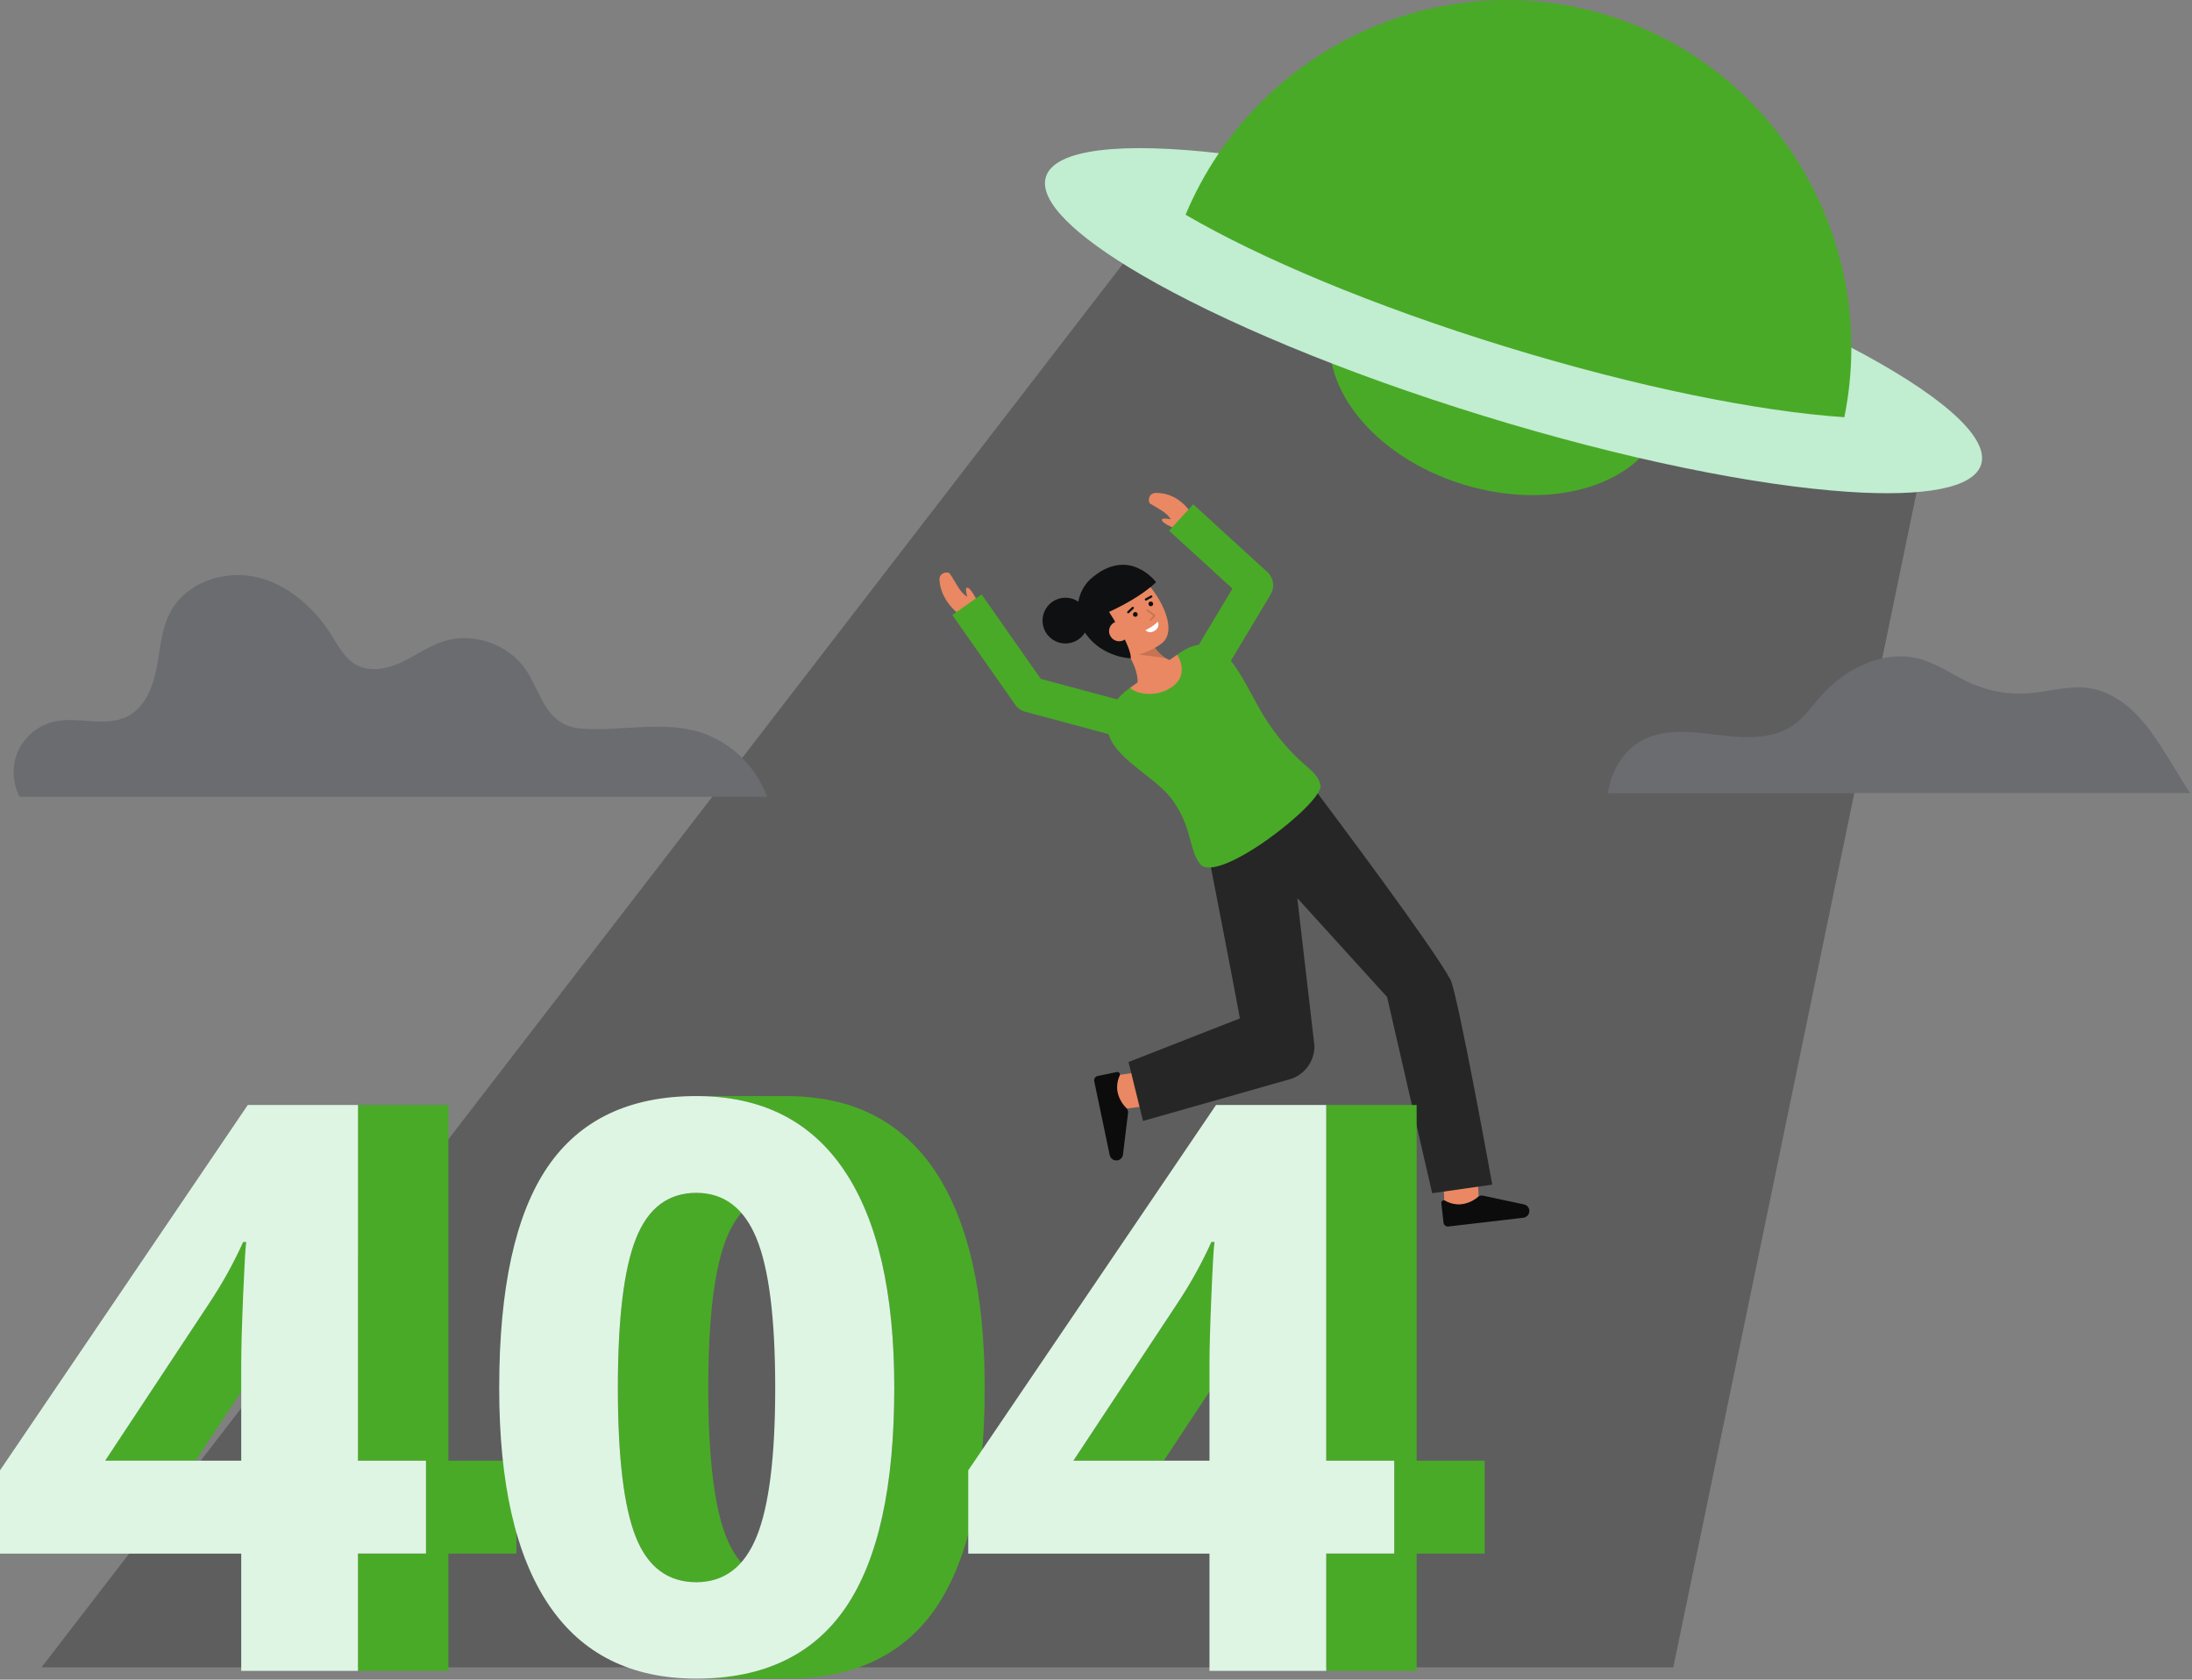 <svg width="1031" height="790" viewBox="0 0 1031 790" fill="none" xmlns="http://www.w3.org/2000/svg">
<rect x="0" y="0" width="1031" height="790" fill="#808080" stroke="none"/>
<g clip-path="url(#clip0_14_47)">
<path d="M548.363 97.863L19.545 784.183H787.038L905.448 212.287" fill="#5E5E5E"/>
<path d="M1030.1 373.04H756.285C757.835 362.64 763.524 352.996 772.218 348.29C782.971 342.466 796.039 344.185 808.172 345.69C820.305 347.195 833.694 348.034 843.652 340.948C848.662 337.381 852.206 332.183 856.264 327.558C867.858 314.326 886.142 305.275 903.104 309.947C911.641 312.297 918.926 317.793 927.019 321.383C935.523 325.14 944.818 326.753 954.091 326.083C963.651 325.375 973.164 322.247 982.647 323.65C994.669 325.439 1004.51 334.263 1011.65 344.109C1018.4 353.429 1023.22 362.475 1030.1 373.04Z" fill="#6B6C70"/>
<path d="M360.786 374.752H9.2C7.592 371.635 6.655 368.216 6.448 364.715C6.241 361.213 6.77 357.708 8 354.423C9.464 350.743 11.785 347.465 14.77 344.861C17.755 342.258 21.317 340.403 25.162 339.452C36.64 336.728 49.614 342.316 60.077 336.876C68.196 332.65 71.947 323.112 73.677 314.133C75.407 305.154 75.893 295.667 80.254 287.625C87.583 274.125 104.982 268.093 120.006 271.311C135.03 274.529 147.506 285.474 155.723 298.454C159.102 303.792 162.172 309.823 167.741 312.803C174.17 316.239 182.173 314.603 188.776 311.525C195.379 308.447 201.376 304.025 208.288 301.737C222.245 297.118 238.932 302.758 247.23 314.897C253.165 323.574 255.651 335.521 264.97 340.383C268.811 342.383 273.262 342.804 277.585 342.907C294.837 343.325 312.57 339.307 329.077 344.327C336.332 346.645 342.961 350.592 348.457 355.865C353.953 361.138 358.17 367.599 360.786 374.752Z" fill="#6B6C70"/>
<path d="M782.522 197.526C791.723 167.595 764.412 132.642 721.521 119.458C678.63 106.273 636.401 119.85 627.201 149.782C618 179.714 645.311 214.666 688.202 227.85C731.093 241.035 773.321 227.458 782.522 197.526Z" fill="#49AA27"/>
<path d="M931.827 218.431C928.371 229.673 904.959 233.72 869.078 231.305C825.834 228.405 764.471 216.105 698.078 195.696C631.685 175.287 574.026 151 536.61 129.114C505.565 110.95 488.473 94.453 491.929 83.214C495.994 69.991 527.688 66.722 574.823 72.224C616.023 77.033 669.023 88.539 725.668 105.953C782.313 123.367 832.633 143.618 869.418 162.78C911.506 184.7 935.891 205.208 931.827 218.431Z" fill="#C1EDD0"/>
<path d="M867.485 196.228C827.185 193.522 769.993 182.06 708.119 163.041C646.245 144.022 592.5 121.384 557.632 100.988C565.928 81.159 578.026 63.145 593.245 47.966C634.684 6.631 696.638 -11.093 756.034 7.166C815.43 25.425 856.734 74.888 867.801 132.366C871.863 153.47 871.755 175.165 867.485 196.228Z" fill="#49AA27"/>
<path d="M555.285 249.6L560.841 242.344C560.841 242.344 555.472 231.812 543.79 231.824C539.919 231.824 539.854 236.204 541.001 236.897C544.791 239.186 548.725 241.011 550.716 244.253C549.016 243.929 546.66 243.624 546.499 244.378C546.075 246.364 555.285 249.6 555.285 249.6Z" fill="#E98862"/>
<path d="M575.627 316.355L561.19 307.714L579.67 276.839L549.883 249.616L561.233 237.196L596.092 269.055C597.524 270.363 598.46 272.126 598.741 274.045C599.022 275.964 598.631 277.921 597.635 279.585L575.627 316.355Z" fill="#49AA27"/>
<path d="M523.882 522.2L521.847 506.124C527.93 505.353 535.226 504.377 536.405 504.141L536.22 504.184L540.143 519.907C539.672 520.02 538.237 520.378 523.882 522.2Z" fill="#E98862"/>
<path d="M521.946 543.283C522.036 543.709 522.212 544.113 522.465 544.468C522.717 544.823 523.04 545.122 523.413 545.347C523.786 545.572 524.202 545.717 524.634 545.774C525.066 545.831 525.505 545.798 525.924 545.678C526.504 545.511 527.025 545.181 527.425 544.728C527.824 544.275 528.086 543.718 528.18 543.121L530.58 523.375C530.625 522.993 530.587 522.605 530.468 522.239C530.35 521.873 530.154 521.536 529.893 521.253C527.61 519.075 526.085 516.221 525.544 513.112C525.221 510.67 525.591 508.186 526.612 505.945C526.717 505.745 526.764 505.518 526.745 505.293C526.727 505.067 526.645 504.851 526.509 504.67C526.373 504.489 526.188 504.351 525.976 504.271C525.764 504.192 525.534 504.174 525.312 504.22L516.277 506.074C516.01 506.129 515.757 506.235 515.532 506.388C515.307 506.541 515.114 506.737 514.965 506.964C514.816 507.192 514.713 507.446 514.662 507.714C514.611 507.981 514.614 508.256 514.67 508.522L521.946 543.283Z" fill="#0C0C0C"/>
<path d="M679.5 569.5C679.278 563.371 678.959 556.015 678.831 554.822L678.856 555.008L694.868 552.514C694.943 552.994 695.168 554.455 695.694 568.914L679.5 569.5Z" fill="#E98862"/>
<path d="M716.526 572.732C716.959 572.681 717.376 572.541 717.753 572.322C718.129 572.102 718.456 571.807 718.713 571.456C718.971 571.104 719.153 570.703 719.248 570.278C719.344 569.853 719.35 569.413 719.268 568.985C719.154 568.392 718.872 567.844 718.457 567.405C718.041 566.966 717.509 566.655 716.923 566.509L697.472 562.35C697.095 562.271 696.706 562.274 696.33 562.359C695.955 562.444 695.603 562.61 695.297 562.844C692.922 564.923 689.943 566.184 686.797 566.444C684.336 566.547 681.895 565.955 679.754 564.738C679.564 564.615 679.343 564.549 679.117 564.547C678.89 564.545 678.668 564.607 678.476 564.727C678.284 564.846 678.129 565.018 678.031 565.222C677.933 565.426 677.894 565.653 677.92 565.878L678.956 575.043C678.987 575.313 679.07 575.575 679.202 575.813C679.334 576.051 679.512 576.26 679.725 576.429C679.938 576.598 680.183 576.724 680.444 576.798C680.706 576.873 680.98 576.895 681.25 576.863L716.526 572.732Z" fill="#0C0C0C"/>
<path d="M682.231 460.8C673.966 445.277 624.941 380.082 619.682 373.038L568.11 400.5C568.11 400.5 582.963 476.766 583.153 479L530.8 499.5L537.621 527.225L605.282 507.991C609.008 507.221 612.344 505.168 614.71 502.189C617.076 499.209 618.32 495.494 618.225 491.691C618.225 491.691 610.29 423.669 610.178 422.399L652.41 468.922L673.622 561.212L701.884 557.159C701.884 557.159 685.573 467.079 682.231 460.8Z" fill="#262626"/>
<path d="M460.623 284.771L453.814 290.871C453.814 290.871 442.763 284.605 441.879 272.957C441.586 269.097 445.945 268.697 446.724 269.787C449.297 273.387 451.556 278.893 454.942 280.629C454.488 278.956 454.004 276.629 454.742 276.415C456.689 275.837 460.623 284.771 460.623 284.771Z" fill="#E98862"/>
<path d="M564.44 406.353C559.19 399.882 560.98 389.712 551.61 376.492C542.24 363.272 518.1 354.982 520.99 338.042C521.83 333.132 525.49 327.742 531.54 323.452C534.49 326.663 555.96 311.492 553.67 307.913C554.5 307.343 555.14 306.902 555.55 306.643C577.08 292.743 584.74 323.022 596.91 340.632C611.14 361.252 619.39 361.192 621.1 369.373C622.75 377.3 572.69 416.532 564.44 406.353Z" fill="#49AA27"/>
<path d="M552.14 322.413C544.75 328.413 534.49 326.663 531.54 323.452C531.55 323.442 531.55 323.433 531.56 323.433C539.19 318.042 549.17 310.992 553.67 307.913C555.96 311.492 557.68 317.913 552.14 322.413Z" fill="#E98862"/>
<path d="M528.365 347.158L482.213 334.758C480.306 334.245 478.64 333.077 477.507 331.458L447.907 289.238L461.684 279.579L489.53 319.3L532.73 330.908L528.365 347.158Z" fill="#49AA27"/>
<path d="M534.348 323.855C534.348 323.855 537.967 318.182 528.831 304.755L538.395 296.717C538.395 296.717 544.35 310.026 552.029 310.972L534.348 323.855Z" fill="#E98862"/>
<g opacity="0.15">
<path d="M548.343 309.569L535.616 307.807L542.548 303.784C544.102 306.057 546.068 308.019 548.343 309.569Z" fill="black"/>
</g>
<path d="M519.672 302.725C522.833 306.579 527.459 309.304 532.01 308.549C537.043 307.851 541.829 305.933 545.951 302.961C557.107 295.373 539.719 270.081 531.237 268.061C522.755 266.041 508.307 278.55 511.221 288.316C512.728 293.368 516.663 299.056 519.672 302.725Z" fill="#E98862"/>
<path d="M543.754 273.827C543.754 273.827 530.748 256.218 512.612 272.627C509.758 275.42 507.864 279.046 507.2 282.983C505.422 281.769 503.321 281.116 501.169 281.107C499.016 281.098 496.91 281.734 495.122 282.933C493.334 284.132 491.946 285.84 491.138 287.835C490.329 289.83 490.137 292.022 490.586 294.127C491.034 296.233 492.104 298.156 493.655 299.648C495.207 301.14 497.17 302.133 499.291 302.5C501.413 302.866 503.595 302.588 505.557 301.702C507.52 300.817 509.171 299.363 510.3 297.53C510.472 297.79 510.646 298.05 510.833 298.31C518.741 309.3 531.8 309.64 531.8 309.64C531.8 309.64 533.293 306.177 521.646 287.791C526.375 285.621 537.008 280.33 543.754 273.827Z" fill="#0F1011"/>
<path d="M533.994 290.095C534.609 290.095 535.108 289.596 535.108 288.981C535.108 288.366 534.609 287.867 533.994 287.867C533.379 287.867 532.88 288.366 532.88 288.981C532.88 289.596 533.379 290.095 533.994 290.095Z" fill="#0F1011"/>
<path d="M541.285 285.135C541.9 285.135 542.399 284.636 542.399 284.021C542.399 283.406 541.9 282.907 541.285 282.907C540.67 282.907 540.171 283.406 540.171 284.021C540.171 284.636 540.67 285.135 541.285 285.135Z" fill="#0F1011"/>
<path d="M538.951 282.5C538.835 282.5 538.722 282.461 538.63 282.39C538.538 282.319 538.472 282.219 538.443 282.107C538.414 281.994 538.424 281.875 538.47 281.768C538.516 281.661 538.596 281.573 538.698 281.517L541.284 280.094C541.405 280.039 541.541 280.032 541.667 280.074C541.793 280.116 541.898 280.204 541.961 280.32C542.025 280.437 542.042 280.573 542.009 280.701C541.976 280.829 541.896 280.94 541.784 281.012L539.2 282.43C539.124 282.474 539.039 282.498 538.951 282.5Z" fill="#0F1011"/>
<path d="M530.649 288.477C530.544 288.477 530.442 288.445 530.355 288.386C530.268 288.327 530.201 288.243 530.162 288.146C530.124 288.048 530.115 287.941 530.138 287.839C530.161 287.736 530.215 287.643 530.291 287.571L532.478 285.528C532.581 285.44 532.713 285.395 532.848 285.402C532.983 285.409 533.11 285.469 533.203 285.567C533.295 285.666 533.346 285.797 533.344 285.932C533.342 286.067 533.288 286.197 533.193 286.293L531.006 288.336C530.909 288.427 530.782 288.477 530.649 288.477Z" fill="#0F1011"/>
<path d="M538.768 296.36C540.925 295.407 542.89 294.07 544.568 292.413C544.568 292.413 545.883 294.781 543.183 296.613C540.483 298.445 538.768 296.36 538.768 296.36Z" fill="white"/>
<path d="M530.295 294.209C530.648 294.722 530.896 295.299 531.025 295.908C531.154 296.517 531.162 297.145 531.047 297.757C530.933 298.369 530.698 298.952 530.357 299.473C530.017 299.994 529.576 300.443 529.062 300.793C528.547 301.143 527.968 301.388 527.358 301.513C526.749 301.639 526.12 301.643 525.509 301.525C524.898 301.407 524.316 301.169 523.797 300.825C523.278 300.482 522.832 300.039 522.485 299.522C522.126 299.013 521.873 298.436 521.741 297.827C521.609 297.218 521.602 296.589 521.718 295.977C521.835 295.364 522.073 294.782 522.42 294.264C522.766 293.746 523.213 293.303 523.734 292.961C526.608 291.206 528.828 292.053 530.295 294.209Z" fill="#E98862"/>
<g opacity="0.15">
<path d="M541.343 291.919C541.263 291.965 541.169 291.981 541.078 291.963C540.987 291.945 540.905 291.896 540.848 291.823C540.791 291.75 540.762 291.659 540.767 291.566C540.771 291.474 540.809 291.386 540.873 291.319L542.5 289.6L539.381 287.311C539.301 287.25 539.248 287.16 539.234 287.06C539.219 286.96 539.245 286.859 539.304 286.777C539.364 286.696 539.453 286.641 539.552 286.625C539.652 286.609 539.754 286.632 539.836 286.69L543.306 289.237C543.35 289.269 543.387 289.311 543.413 289.358C543.44 289.406 543.456 289.458 543.461 289.513C543.466 289.567 543.46 289.622 543.442 289.673C543.424 289.725 543.395 289.772 543.358 289.812L541.431 291.85C541.405 291.877 541.375 291.9 541.343 291.919Z" fill="black"/>
</g>
<path d="M111.2 590.785C110.887 591.415 110.565 592.042 110.245 592.669C109.378 594.374 108.481 596.072 107.553 597.761C107.253 598.309 106.962 598.861 106.653 599.405C105.437 601.58 104.177 603.743 102.873 605.893C102.726 606.136 102.573 606.377 102.423 606.619C101.054 608.85 99.645 611.07 98.177 613.274L49.451 687H91.976L140.706 613.27C142.174 611.07 143.581 608.848 144.949 606.619C145.1 606.374 145.255 606.131 145.404 605.887C145.499 605.73 145.604 605.574 145.694 605.417C146.901 603.423 148.057 601.417 149.183 599.4C149.488 598.855 149.783 598.307 150.083 597.761C151.008 596.068 151.908 594.368 152.783 592.661C153.101 592.036 153.422 591.411 153.733 590.784C154.827 588.584 155.892 586.371 156.894 584.143H114.36C113.358 586.374 112.3 588.583 111.2 590.785Z" fill="#49AA27"/>
<path d="M210.9 519.703H168.374V687.004H200.366V730.707H168.374V785.865H210.9V730.707H242.891V687.004H210.9V519.703Z" fill="#49AA27"/>
<path d="M324.645 744.038C324.986 744.066 325.331 744.086 325.678 744.103C325.914 744.115 326.143 744.14 326.378 744.148C326.759 744.16 327.144 744.166 327.531 744.166H370.06C369.43 744.166 368.818 744.135 368.205 744.103C367.857 744.086 367.511 744.066 367.169 744.038C366.735 744.002 366.307 743.954 365.882 743.903C365.552 743.862 365.221 743.823 364.896 743.773C364.428 743.701 363.968 743.614 363.512 743.521C363.271 743.472 363.026 743.43 362.788 743.375C362.196 743.239 361.614 743.083 361.042 742.912C360.942 742.883 360.842 742.861 360.742 742.831C360.062 742.62 359.395 742.383 358.742 742.12C358.554 742.045 358.374 741.955 358.188 741.875C357.738 741.682 357.288 741.486 356.855 741.269C356.131 740.909 355.422 740.522 354.735 740.094C354.671 740.055 354.611 740.007 354.548 739.967C353.927 739.573 353.321 739.151 352.73 738.702C352.41 738.459 352.1 738.202 351.789 737.938C351.55 737.738 351.306 737.547 351.072 737.338C350.745 737.046 350.43 736.731 350.113 736.419C349.901 736.211 349.684 736.019 349.476 735.797C349.13 735.435 348.798 735.048 348.464 734.663C348.299 734.473 348.128 734.294 347.964 734.098C347.475 733.505 347 732.886 346.538 732.241C346.078 731.596 345.632 730.924 345.201 730.224C345.057 729.991 344.922 729.739 344.782 729.5C344.5 729.023 344.218 728.548 343.949 728.048C343.789 727.748 343.639 727.434 343.483 727.127C343.247 726.662 343.009 726.199 342.783 725.715C342.623 725.373 342.473 725.015 342.318 724.662C342.072 724.101 341.818 723.547 341.59 722.962C341.276 722.175 340.974 721.349 340.678 720.506C340.609 720.306 340.541 720.115 340.478 719.917C340.19 719.071 339.909 718.205 339.637 717.304C339.605 717.195 339.573 717.08 339.537 716.97C339.291 716.14 339.052 715.286 338.821 714.407C338.765 714.194 338.708 713.984 338.652 713.768C338.404 712.804 338.164 711.813 337.932 710.795C337.889 710.608 337.849 710.414 337.807 710.224C337.603 709.306 337.406 708.366 337.216 707.404C337.175 707.197 337.133 706.994 337.092 706.785C336.958 706.085 336.833 705.36 336.705 704.64C336.605 704.061 336.496 703.494 336.397 702.9C336.277 702.176 336.167 701.422 336.054 700.677C335.962 700.077 335.867 699.489 335.78 698.877C335.668 698.09 335.567 697.271 335.463 696.462C335.384 695.854 335.302 695.262 335.228 694.642C335.128 693.784 335.028 692.893 334.938 692.01C334.872 691.401 334.801 690.81 334.738 690.189C334.638 689.212 334.554 688.199 334.465 687.189C334.416 686.632 334.365 686.089 334.315 685.527C334.215 684.343 334.132 683.121 334.047 681.897C334.018 681.475 333.984 681.071 333.956 680.645C333.847 678.983 333.747 677.286 333.656 675.554C333.639 675.208 333.627 674.845 333.61 674.497C333.544 673.097 333.479 671.688 333.427 670.241C333.421 670.08 333.417 669.911 333.411 669.749C333.359 668.26 333.314 666.746 333.277 665.208C333.264 664.679 333.253 664.143 333.242 663.608C333.215 662.354 333.193 661.084 333.177 659.799C333.169 659.264 333.162 658.733 333.156 658.193C333.138 656.413 333.126 654.614 333.126 652.775C333.126 650.861 333.138 648.985 333.158 647.135C333.164 646.535 333.175 645.947 333.184 645.351C333.202 644.113 333.221 642.88 333.248 641.671C333.263 640.985 333.282 640.312 333.3 639.636C333.328 638.536 333.36 637.443 333.4 636.367C333.424 635.682 333.449 635.002 333.476 634.328C333.517 633.28 333.562 632.245 333.611 631.222C333.642 630.568 333.672 629.913 333.706 629.269C333.763 628.217 333.824 627.184 333.888 626.158C333.924 625.584 333.957 625.003 333.996 624.438C334.079 623.205 334.17 621.999 334.266 620.805C334.292 620.477 334.315 620.138 334.341 619.813C334.468 618.296 334.604 616.81 334.751 615.357C334.772 615.157 334.794 614.963 334.815 614.763C334.937 613.578 335.066 612.415 335.202 611.274C335.242 610.945 335.281 610.615 335.321 610.29C335.48 609.004 335.645 607.738 335.821 606.508C335.842 606.365 335.864 606.227 335.884 606.085C336.046 604.979 336.215 603.9 336.39 602.84C336.44 602.54 336.49 602.24 336.541 601.94C336.741 600.778 336.941 599.64 337.161 598.53C337.178 598.445 337.195 598.364 337.212 598.279C337.412 597.248 337.629 596.247 337.848 595.266C337.909 594.995 337.969 594.726 338.031 594.459C338.196 593.739 338.37 593.043 338.545 592.349C338.651 591.927 338.755 591.499 338.864 591.087C339.049 590.387 339.242 589.719 339.436 589.051C339.536 588.715 339.627 588.367 339.727 588.038C340.004 587.126 340.289 586.243 340.584 585.388C340.607 585.322 340.628 585.251 340.65 585.188C340.983 584.229 341.328 583.305 341.683 582.417C342.001 581.617 342.336 580.852 342.677 580.099C342.777 579.883 342.877 579.672 342.977 579.46C343.247 578.887 343.524 578.327 343.809 577.78C343.903 577.6 343.994 577.417 344.089 577.24C344.459 576.552 344.84 575.885 345.231 575.24C345.331 575.079 345.431 574.928 345.531 574.77C345.846 574.27 346.166 573.778 346.496 573.304C346.647 573.088 346.802 572.879 346.956 572.669C347.25 572.269 347.55 571.869 347.856 571.488C348.022 571.281 348.188 571.076 348.356 570.875C348.68 570.489 349.011 570.118 349.347 569.755C349.499 569.59 349.647 569.42 349.804 569.255C350.767 568.256 351.803 567.331 352.904 566.487C353.077 566.356 353.254 566.235 353.428 566.108C353.808 565.833 354.192 565.565 354.584 565.308C354.784 565.175 354.997 565.047 355.207 564.92C355.59 564.687 355.979 564.465 356.374 564.255C356.581 564.144 356.788 564.031 356.998 563.925C357.456 563.696 357.923 563.483 358.398 563.281C358.548 563.217 358.698 563.145 358.845 563.081C359.471 562.827 360.109 562.597 360.759 562.391C360.916 562.341 361.079 562.301 361.238 562.254C361.738 562.105 362.244 561.966 362.759 561.844C362.995 561.789 363.236 561.744 363.475 561.691C363.932 561.595 364.394 561.509 364.862 561.434C365.116 561.394 365.37 561.355 365.627 561.321C366.118 561.256 366.617 561.204 367.12 561.162C367.351 561.142 367.579 561.117 367.813 561.102C368.548 561.055 369.293 561.025 370.054 561.025H327.534C326.774 561.025 326.034 561.055 325.294 561.102C325.06 561.117 324.832 561.142 324.601 561.162C324.101 561.204 323.601 561.256 323.107 561.321C322.851 561.355 322.596 561.394 322.343 561.434C321.876 561.509 321.414 561.595 320.955 561.691C320.716 561.741 320.477 561.791 320.241 561.844C319.726 561.966 319.22 562.105 318.72 562.254C318.561 562.301 318.397 562.341 318.239 562.391C317.589 562.597 316.952 562.827 316.327 563.081C316.174 563.143 316.027 563.215 315.876 563.281C315.405 563.481 314.939 563.694 314.482 563.923C314.271 564.023 314.065 564.142 313.857 564.253C313.463 564.465 313.074 564.687 312.689 564.919C312.481 565.045 312.273 565.173 312.068 565.305C311.677 565.558 311.292 565.826 310.913 566.105C310.738 566.232 310.56 566.353 310.388 566.485C309.849 566.897 309.319 567.326 308.805 567.785L308.797 567.791C308.28 568.252 307.78 568.743 307.288 569.251C307.131 569.412 306.981 569.584 306.827 569.751C306.493 570.112 306.163 570.482 305.841 570.866C305.671 571.066 305.504 571.275 305.341 571.484C305.037 571.865 304.737 572.257 304.441 572.659C304.287 572.871 304.131 573.081 303.98 573.298C303.651 573.77 303.331 574.26 303.017 574.759C302.917 574.919 302.817 575.071 302.717 575.234C302.694 575.271 302.67 575.305 302.647 575.342C302.279 575.951 301.923 576.586 301.574 577.234C301.48 577.411 301.388 577.595 301.295 577.775C301.011 578.321 300.734 578.881 300.464 579.454C300.364 579.666 300.264 579.877 300.164 580.093C299.822 580.846 299.488 581.613 299.17 582.411C299.135 582.497 299.101 582.583 299.07 582.669C298.751 583.478 298.441 584.316 298.14 585.184C298.121 585.239 298.103 585.299 298.085 585.353C297.786 586.22 297.496 587.114 297.217 588.036C297.117 588.363 297.024 588.709 296.927 589.044C296.733 589.714 296.539 590.387 296.353 591.086C296.245 591.495 296.142 591.92 296.037 592.338C295.921 592.799 295.799 593.245 295.687 593.718C295.63 593.961 295.576 594.218 295.519 594.462C295.458 594.725 295.398 594.99 295.339 595.257C295.119 596.246 294.904 597.257 294.699 598.291C294.684 598.37 294.667 598.445 294.652 598.523C294.434 599.632 294.229 600.778 294.03 601.943C293.979 602.237 293.93 602.533 293.882 602.83C293.706 603.893 293.536 604.975 293.374 606.084C293.354 606.226 293.331 606.363 293.311 606.506C293.135 607.739 292.969 609.006 292.811 610.294C292.771 610.615 292.733 610.94 292.695 611.264C292.558 612.405 292.428 613.566 292.307 614.749C292.285 614.949 292.263 615.149 292.242 615.361C292.234 615.437 292.226 615.51 292.217 615.587C292.08 616.965 291.952 618.373 291.832 619.811C291.805 620.136 291.782 620.475 291.757 620.803C291.657 621.997 291.569 623.203 291.487 624.436C291.448 624.999 291.415 625.578 291.379 626.15C291.316 627.181 291.253 628.219 291.197 629.276C291.163 629.913 291.133 630.56 291.103 631.207C291.054 632.236 291.009 633.276 290.966 634.329C290.94 635.003 290.915 635.682 290.891 636.365C290.854 637.441 290.823 638.533 290.791 639.634C290.774 640.31 290.754 640.983 290.74 641.669C290.713 642.878 290.694 644.111 290.676 645.349C290.668 645.949 290.656 646.53 290.649 647.133C290.63 648.983 290.618 650.859 290.618 652.773C290.618 654.612 290.63 656.411 290.648 658.191C290.654 658.731 290.661 659.262 290.669 659.797C290.686 661.082 290.707 662.351 290.734 663.606C290.745 664.14 290.756 664.676 290.768 665.206C290.806 666.739 290.851 668.253 290.903 669.747C290.909 669.91 290.913 670.078 290.919 670.239V670.351C290.971 671.763 291.035 673.136 291.1 674.505C291.116 674.85 291.128 675.205 291.145 675.552C291.232 677.285 291.33 678.982 291.439 680.643C291.468 681.09 291.504 681.514 291.539 681.956C291.623 683.156 291.706 684.356 291.801 685.52C291.851 686.127 291.91 686.705 291.962 687.302C292.048 688.266 292.131 689.239 292.224 690.177C292.289 690.824 292.363 691.441 292.431 692.077C292.524 692.933 292.613 693.8 292.713 694.633C292.79 695.271 292.875 695.88 292.954 696.503C293.054 697.296 293.154 698.103 293.265 698.868C293.353 699.491 293.45 700.086 293.543 700.694C293.655 701.433 293.765 702.181 293.883 702.894C293.983 703.494 294.089 704.061 294.192 704.643C294.295 705.225 294.398 705.85 294.508 706.429C294.53 706.548 294.555 706.661 294.578 706.779C294.618 706.989 294.661 707.193 294.702 707.402C294.892 708.362 295.089 709.3 295.292 710.216C295.334 710.407 295.375 710.602 295.418 710.791C295.65 711.811 295.89 712.8 296.139 713.765C296.193 713.98 296.25 714.189 296.307 714.401C296.538 715.278 296.776 716.133 297.023 716.964C297.055 717.075 297.086 717.19 297.123 717.299C297.393 718.199 297.675 719.067 297.964 719.913C298.031 720.113 298.099 720.305 298.164 720.5C298.464 721.344 298.764 722.17 299.076 722.957C299.15 723.143 299.226 723.329 299.301 723.513C299.463 723.907 299.639 724.277 299.807 724.66C299.961 725.01 300.107 725.368 300.269 725.708C300.496 726.195 300.735 726.659 300.969 727.126C301.125 727.426 301.274 727.745 301.433 728.041C301.703 728.541 301.988 729.025 302.272 729.506C302.411 729.741 302.543 729.988 302.684 730.217C303.112 730.907 303.553 731.574 304.006 732.217L304.026 732.246C304.486 732.889 304.96 733.506 305.447 734.096C305.611 734.296 305.784 734.475 305.947 734.668C306.279 735.051 306.61 735.436 306.955 735.796C307.161 736.012 307.377 736.209 307.588 736.416C307.906 736.729 308.223 737.044 308.551 737.338C308.784 737.547 309.027 737.738 309.266 737.938C309.523 738.153 309.774 738.381 310.038 738.585C310.092 738.627 310.152 738.661 310.207 738.703C310.799 739.153 311.406 739.575 312.027 739.969C312.09 740.009 312.149 740.056 312.213 740.095C312.9 740.522 313.613 740.91 314.333 741.27C314.382 741.295 314.433 741.326 314.477 741.35C314.865 741.54 315.266 741.704 315.664 741.875C315.85 741.955 316.032 742.045 316.221 742.121C316.863 742.379 317.518 742.612 318.185 742.821L318.218 742.83C318.318 742.86 318.418 742.882 318.518 742.911C319.091 743.082 319.673 743.239 320.265 743.374C320.502 743.429 320.746 743.474 320.986 743.52C321.317 743.587 321.644 743.664 321.986 743.72C322.114 743.742 322.248 743.752 322.377 743.772C322.701 743.822 323.033 743.861 323.364 743.902C323.783 743.954 324.211 744 324.645 744.038Z" fill="#49AA27"/>
<path d="M462.294 678.291C462.408 676.672 462.494 675.011 462.585 673.357C462.645 672.264 462.718 671.191 462.767 670.083C462.851 668.217 462.905 666.303 462.961 664.392C462.988 663.451 463.03 662.533 463.051 661.581C463.114 658.695 463.147 655.762 463.151 652.781C463.151 650.215 463.119 647.693 463.068 645.197C463.051 644.418 463.026 643.653 463.005 642.881C462.975 641.796 462.955 640.697 462.916 639.625C462.889 638.882 462.849 638.156 462.816 637.425C462.792 636.861 462.768 636.297 462.74 635.737C462.628 633.422 462.496 631.137 462.34 628.883C462.319 628.583 462.292 628.301 462.271 628.007C462.122 625.997 461.952 624.014 461.763 622.059C461.712 621.532 461.663 621.004 461.609 620.481C461.389 618.32 461.15 616.181 460.882 614.089C460.844 613.783 460.799 613.484 460.759 613.179C460.515 611.324 460.252 609.497 459.97 607.696C459.894 607.21 459.819 606.722 459.741 606.239C459.435 604.36 459.116 602.5 458.769 600.677C458.744 600.547 458.716 600.42 458.691 600.29C458.636 600.006 458.576 599.73 458.521 599.448C458.176 597.697 457.811 595.974 457.428 594.277C457.34 593.892 457.256 593.503 457.167 593.121C456.737 591.269 456.283 589.45 455.806 587.663C455.706 587.298 455.606 586.94 455.506 586.578C455.064 584.965 454.603 583.378 454.122 581.815C454.043 581.558 453.967 581.294 453.887 581.038C453.348 579.323 452.785 577.643 452.196 575.996C452.063 575.62 451.927 575.248 451.796 574.876C451.206 573.257 450.596 571.66 449.963 570.104C449.943 570.053 449.923 570.004 449.902 569.949C449.896 569.933 449.89 569.917 449.883 569.901C449.462 568.875 449.008 567.895 448.567 566.901C448.243 566.17 447.936 565.417 447.603 564.701C447.103 563.636 446.575 562.616 446.054 561.584C445.741 560.962 445.445 560.318 445.123 559.709C444.523 558.574 443.889 557.487 443.26 556.394C442.989 555.924 442.735 555.431 442.46 554.968C441.541 553.43 440.592 551.934 439.612 550.479C438.739 549.179 437.834 547.935 436.912 546.711C436.701 546.43 436.489 546.151 436.277 545.873C435.361 544.683 434.428 543.521 433.467 542.402C433.342 542.257 433.213 542.119 433.088 541.975C432.207 540.963 431.307 539.981 430.388 539.03C430.17 538.804 429.954 538.574 429.733 538.35C428.722 537.325 427.688 536.335 426.633 535.378C426.433 535.193 426.22 535.016 426.014 534.834C425.062 533.991 424.092 533.175 423.104 532.386C422.904 532.228 422.712 532.064 422.512 531.908C422.412 531.827 422.312 531.739 422.203 531.658C421.148 530.844 420.071 530.067 418.976 529.315C418.706 529.129 418.427 528.957 418.155 528.775C417.206 528.141 416.243 527.529 415.265 526.939C414.865 526.7 414.465 526.465 414.065 526.234C413.119 525.689 412.159 525.166 411.186 524.665C410.839 524.485 410.497 524.298 410.146 524.124C410.005 524.054 409.869 523.975 409.727 523.906C408.627 523.366 407.495 522.862 406.358 522.375C406.102 522.265 405.844 522.159 405.587 522.052C404.251 521.497 402.898 520.969 401.517 520.485C401.381 520.438 401.241 520.395 401.105 520.348C400.382 520.1 399.658 519.848 398.922 519.623C398.283 519.423 397.632 519.24 396.984 519.055C396.807 519.005 396.632 518.95 396.455 518.901C395.027 518.501 393.572 518.148 392.098 517.822C391.827 517.762 391.556 517.701 391.284 517.644C390.032 517.378 388.77 517.129 387.484 516.914C387.278 516.88 387.068 516.854 386.861 516.821C386.552 516.771 386.239 516.729 385.928 516.682C384.524 516.471 383.102 516.288 381.663 516.134C381.457 516.112 381.254 516.084 381.047 516.064C379.469 515.907 377.863 515.792 376.24 515.705C375.872 515.685 375.502 515.669 375.132 515.652C374.681 515.633 374.232 515.603 373.782 515.588C372.556 515.55 371.318 515.531 370.068 515.53H327.534C329.249 515.53 330.934 515.58 332.599 515.652C332.969 515.669 333.339 515.685 333.707 515.705C335.33 515.792 336.936 515.905 338.514 516.064C338.721 516.084 338.924 516.112 339.13 516.134C340.571 516.286 341.993 516.469 343.395 516.682C343.706 516.729 344.019 516.771 344.328 516.821C345.824 517.061 347.298 517.335 348.75 517.644C349.022 517.701 349.292 517.762 349.562 517.822C351.037 518.148 352.493 518.504 353.922 518.901C354.097 518.95 354.269 519.001 354.443 519.054C355.843 519.454 357.219 519.886 358.571 520.349C358.707 520.396 358.846 520.438 358.982 520.485C360.363 520.969 361.716 521.497 363.052 522.052C363.309 522.159 363.566 522.265 363.822 522.375C365.106 522.925 366.369 523.508 367.611 524.124C367.962 524.298 368.303 524.486 368.651 524.665C369.624 525.168 370.584 525.691 371.531 526.234C371.931 526.466 372.331 526.699 372.731 526.934C373.712 527.524 374.678 528.137 375.631 528.774C375.901 528.955 376.179 529.126 376.446 529.31C377.65 530.138 378.83 531.005 379.985 531.91C380.185 532.064 380.375 532.226 380.572 532.383C381.56 533.172 382.53 533.988 383.483 534.833C383.69 535.016 383.899 535.193 384.104 535.379C385.159 536.334 386.192 537.325 387.204 538.35C387.424 538.573 387.64 538.803 387.858 539.029C388.777 539.983 389.677 540.965 390.558 541.975C390.683 542.119 390.813 542.257 390.937 542.402C391.897 543.521 392.83 544.683 393.746 545.872C393.96 546.149 394.172 546.43 394.382 546.712C395.302 547.936 396.206 549.183 397.082 550.479C398.061 551.933 399.01 553.429 399.929 554.968C400.229 555.468 400.508 556.007 400.802 556.52C401.402 557.572 402.016 558.62 402.592 559.706C402.957 560.398 403.292 561.128 403.65 561.834C404.126 562.785 404.615 563.72 405.072 564.698C405.435 565.477 405.772 566.298 406.121 567.091C406.54 568.042 406.972 568.975 407.372 569.95C407.395 570.006 407.416 570.065 407.439 570.121C408.073 571.671 408.677 573.262 409.265 574.875C409.402 575.25 409.539 575.625 409.673 576.003C410.259 577.652 410.824 579.326 411.362 581.039C411.443 581.298 411.519 581.565 411.6 581.825C412.08 583.383 412.54 584.967 412.98 586.578C413.08 586.943 413.18 587.303 413.28 587.67C413.757 589.456 414.21 591.274 414.641 593.124C414.73 593.508 414.815 593.898 414.902 594.284C415.285 595.98 415.65 597.702 415.995 599.449C416.05 599.732 416.11 600.01 416.165 600.294C416.54 602.242 416.887 604.229 417.215 606.242C417.293 606.726 417.368 607.216 417.444 607.704C417.724 609.504 417.986 611.326 418.231 613.171C418.272 613.481 418.318 613.785 418.357 614.097C418.624 616.19 418.866 618.318 419.083 620.479C419.137 621.007 419.183 621.539 419.237 622.071C419.424 624.021 419.593 625.996 419.743 627.997C419.766 628.297 419.793 628.591 419.814 628.892C419.974 631.138 420.105 633.424 420.214 635.735C420.242 636.3 420.266 636.869 420.29 637.435C420.368 639.228 420.427 641.048 420.477 642.881C420.498 643.655 420.524 644.423 420.541 645.204C420.592 647.704 420.625 650.221 420.625 652.787C420.625 655.773 420.592 658.706 420.525 661.587C420.504 662.539 420.462 663.457 420.435 664.398C420.378 666.309 420.325 668.223 420.241 670.089C420.191 671.198 420.119 672.27 420.059 673.363C419.969 675.017 419.882 676.678 419.768 678.297C419.688 679.44 419.587 680.55 419.496 681.675C419.372 683.194 419.252 684.717 419.108 686.203C418.998 687.34 418.869 688.448 418.746 689.566C418.59 690.995 418.434 692.426 418.258 693.823C418.118 694.941 417.958 696.032 417.806 697.13C417.617 698.478 417.427 699.83 417.22 701.144C417.049 702.231 416.862 703.295 416.678 704.361C416.457 705.641 416.233 706.917 415.992 708.168C415.792 709.217 415.577 710.247 415.363 711.275C415.108 712.494 414.848 713.706 414.575 714.896C414.308 716.059 414.033 717.209 413.748 718.344C413.563 719.079 413.381 719.816 413.189 720.544C412.844 721.844 412.48 723.119 412.111 724.382C411.937 724.976 411.771 725.582 411.592 726.17C411.034 727.995 410.456 729.788 409.845 731.532C409.828 731.58 409.81 731.625 409.793 731.673C409.193 733.37 408.571 735.026 407.928 736.643C407.737 737.119 407.536 737.579 407.342 738.048C406.867 739.199 406.382 740.335 405.881 741.448C405.633 741.997 405.381 742.537 405.125 743.076C404.64 744.106 404.143 745.117 403.634 746.11C403.376 746.61 403.12 747.121 402.856 747.61C402.256 748.734 401.64 749.828 401.01 750.904C400.828 751.214 400.655 751.537 400.47 751.844C399.61 753.275 398.723 754.664 397.81 756.011C382.597 778.344 359.172 789.511 327.533 789.511H370.06C401.698 789.511 425.123 778.344 440.336 756.011C441.207 754.733 442.053 753.415 442.874 752.058C442.916 751.988 442.954 751.914 442.997 751.844C443.181 751.537 443.355 751.214 443.536 750.904C444.166 749.828 444.783 748.734 445.383 747.61C445.647 747.116 445.902 746.61 446.16 746.11C446.668 745.116 447.165 744.105 447.651 743.076C447.905 742.537 448.159 741.997 448.407 741.448C448.907 740.338 449.393 739.202 449.869 738.048C450.062 737.578 450.264 737.119 450.454 736.642C450.515 736.49 450.58 736.347 450.64 736.194C451.218 734.727 451.775 733.227 452.311 731.694C452.33 731.638 452.352 731.585 452.372 731.529C452.982 729.785 453.561 727.992 454.119 726.166C454.297 725.584 454.461 724.981 454.634 724.391C455.004 723.123 455.369 721.846 455.716 720.54C455.907 719.82 456.088 719.086 456.272 718.355C456.449 717.648 456.639 716.961 456.809 716.244C456.909 715.805 457 715.344 457.102 714.897C457.375 713.707 457.634 712.497 457.889 711.277C458.103 710.251 458.316 709.223 458.518 708.177C458.758 706.922 458.984 705.642 459.206 704.357C459.389 703.295 459.575 702.236 459.745 701.157C459.954 699.835 460.145 698.484 460.333 697.132C460.486 696.032 460.644 694.948 460.784 693.832C460.96 692.432 461.116 691.003 461.272 689.574C461.372 688.711 461.479 687.874 461.566 687.004C461.592 686.745 461.609 686.471 461.634 686.211C461.778 684.725 461.899 683.202 462.022 681.683C462.113 680.544 462.214 679.434 462.294 678.291Z" fill="#49AA27"/>
<path d="M566.619 590.79C566.304 591.423 565.979 592.053 565.656 592.685C564.789 594.378 563.898 596.064 562.981 597.743C562.673 598.306 562.372 598.871 562.058 599.432C560.842 601.606 559.583 603.768 558.281 605.918C558.146 606.141 558.005 606.363 557.868 606.585C556.494 608.827 555.074 611.057 553.608 613.274L504.877 687H547.4L596.129 613.27C597.603 611.053 599.018 608.82 600.393 606.576C600.528 606.356 600.668 606.137 600.802 605.916C600.886 605.778 600.975 605.641 601.059 605.502C602.276 603.489 603.442 601.462 604.581 599.428C604.895 598.867 605.194 598.303 605.502 597.74C606.422 596.06 607.315 594.373 608.18 592.678C608.502 592.048 608.826 591.419 609.14 590.787C610.24 588.587 611.303 586.372 612.309 584.143H569.787C568.781 586.375 567.715 588.586 566.619 590.79Z" fill="#49AA27"/>
<path d="M698.317 687.004H666.312V519.703H623.787V687.004H655.792V730.707H623.787V785.865H666.312V730.707H698.317V687.004Z" fill="#49AA27"/>
<path d="M168.375 687H200.366V730.7H168.375V785.858H113.462V730.707H0V691.558L116.553 519.7H168.375V687ZM114.36 609.087C114.974 594.77 115.46 586.456 115.817 584.147H114.36C109.778 594.285 104.367 604.027 98.181 613.274L49.451 687H113.462V641.855C113.462 634.341 113.762 623.418 114.362 609.087" fill="#DEF5E4"/>
<path d="M397.075 550.466C412.778 573.77 420.628 607.874 420.623 652.777C420.623 699.262 413.019 733.67 397.811 756.002C382.603 778.334 359.178 789.501 327.535 789.502C296.865 789.502 273.74 777.969 258.159 754.902C242.578 731.835 234.792 697.794 234.8 652.777C234.8 605.815 242.372 571.198 257.517 548.925C272.675 526.658 296.014 515.522 327.533 515.517C358.191 515.517 381.372 527.167 397.075 550.466ZM355.891 722.689C361.72 708.371 364.63 685.067 364.621 652.777C364.621 620.133 361.683 596.679 355.808 582.415C349.933 568.151 340.508 561.024 327.535 561.034C314.311 561.034 304.855 568.161 299.167 582.415C293.46 596.682 290.609 620.136 290.613 652.777C290.613 685.435 293.432 708.83 299.071 722.962C304.71 737.094 314.198 744.161 327.535 744.162C340.623 744.162 350.075 737.003 355.891 722.685" fill="#DEF5E4"/>
<path d="M623.787 687H655.787V730.7H623.787V785.858H568.874V730.707H455.413V691.558L571.966 519.7H623.787V687ZM569.787 609.083C570.387 594.766 570.873 586.452 571.244 584.143H569.787C565.194 594.275 559.783 604.016 553.608 613.27L504.878 687H568.878V641.855C568.878 634.341 569.182 623.418 569.791 609.087" fill="#DEF5E4"/>
</g>
<defs>
<clipPath id="clip0_14_47">
<rect width="1030.1" height="789.506" fill="white"/>
</clipPath>
</defs>
</svg>
